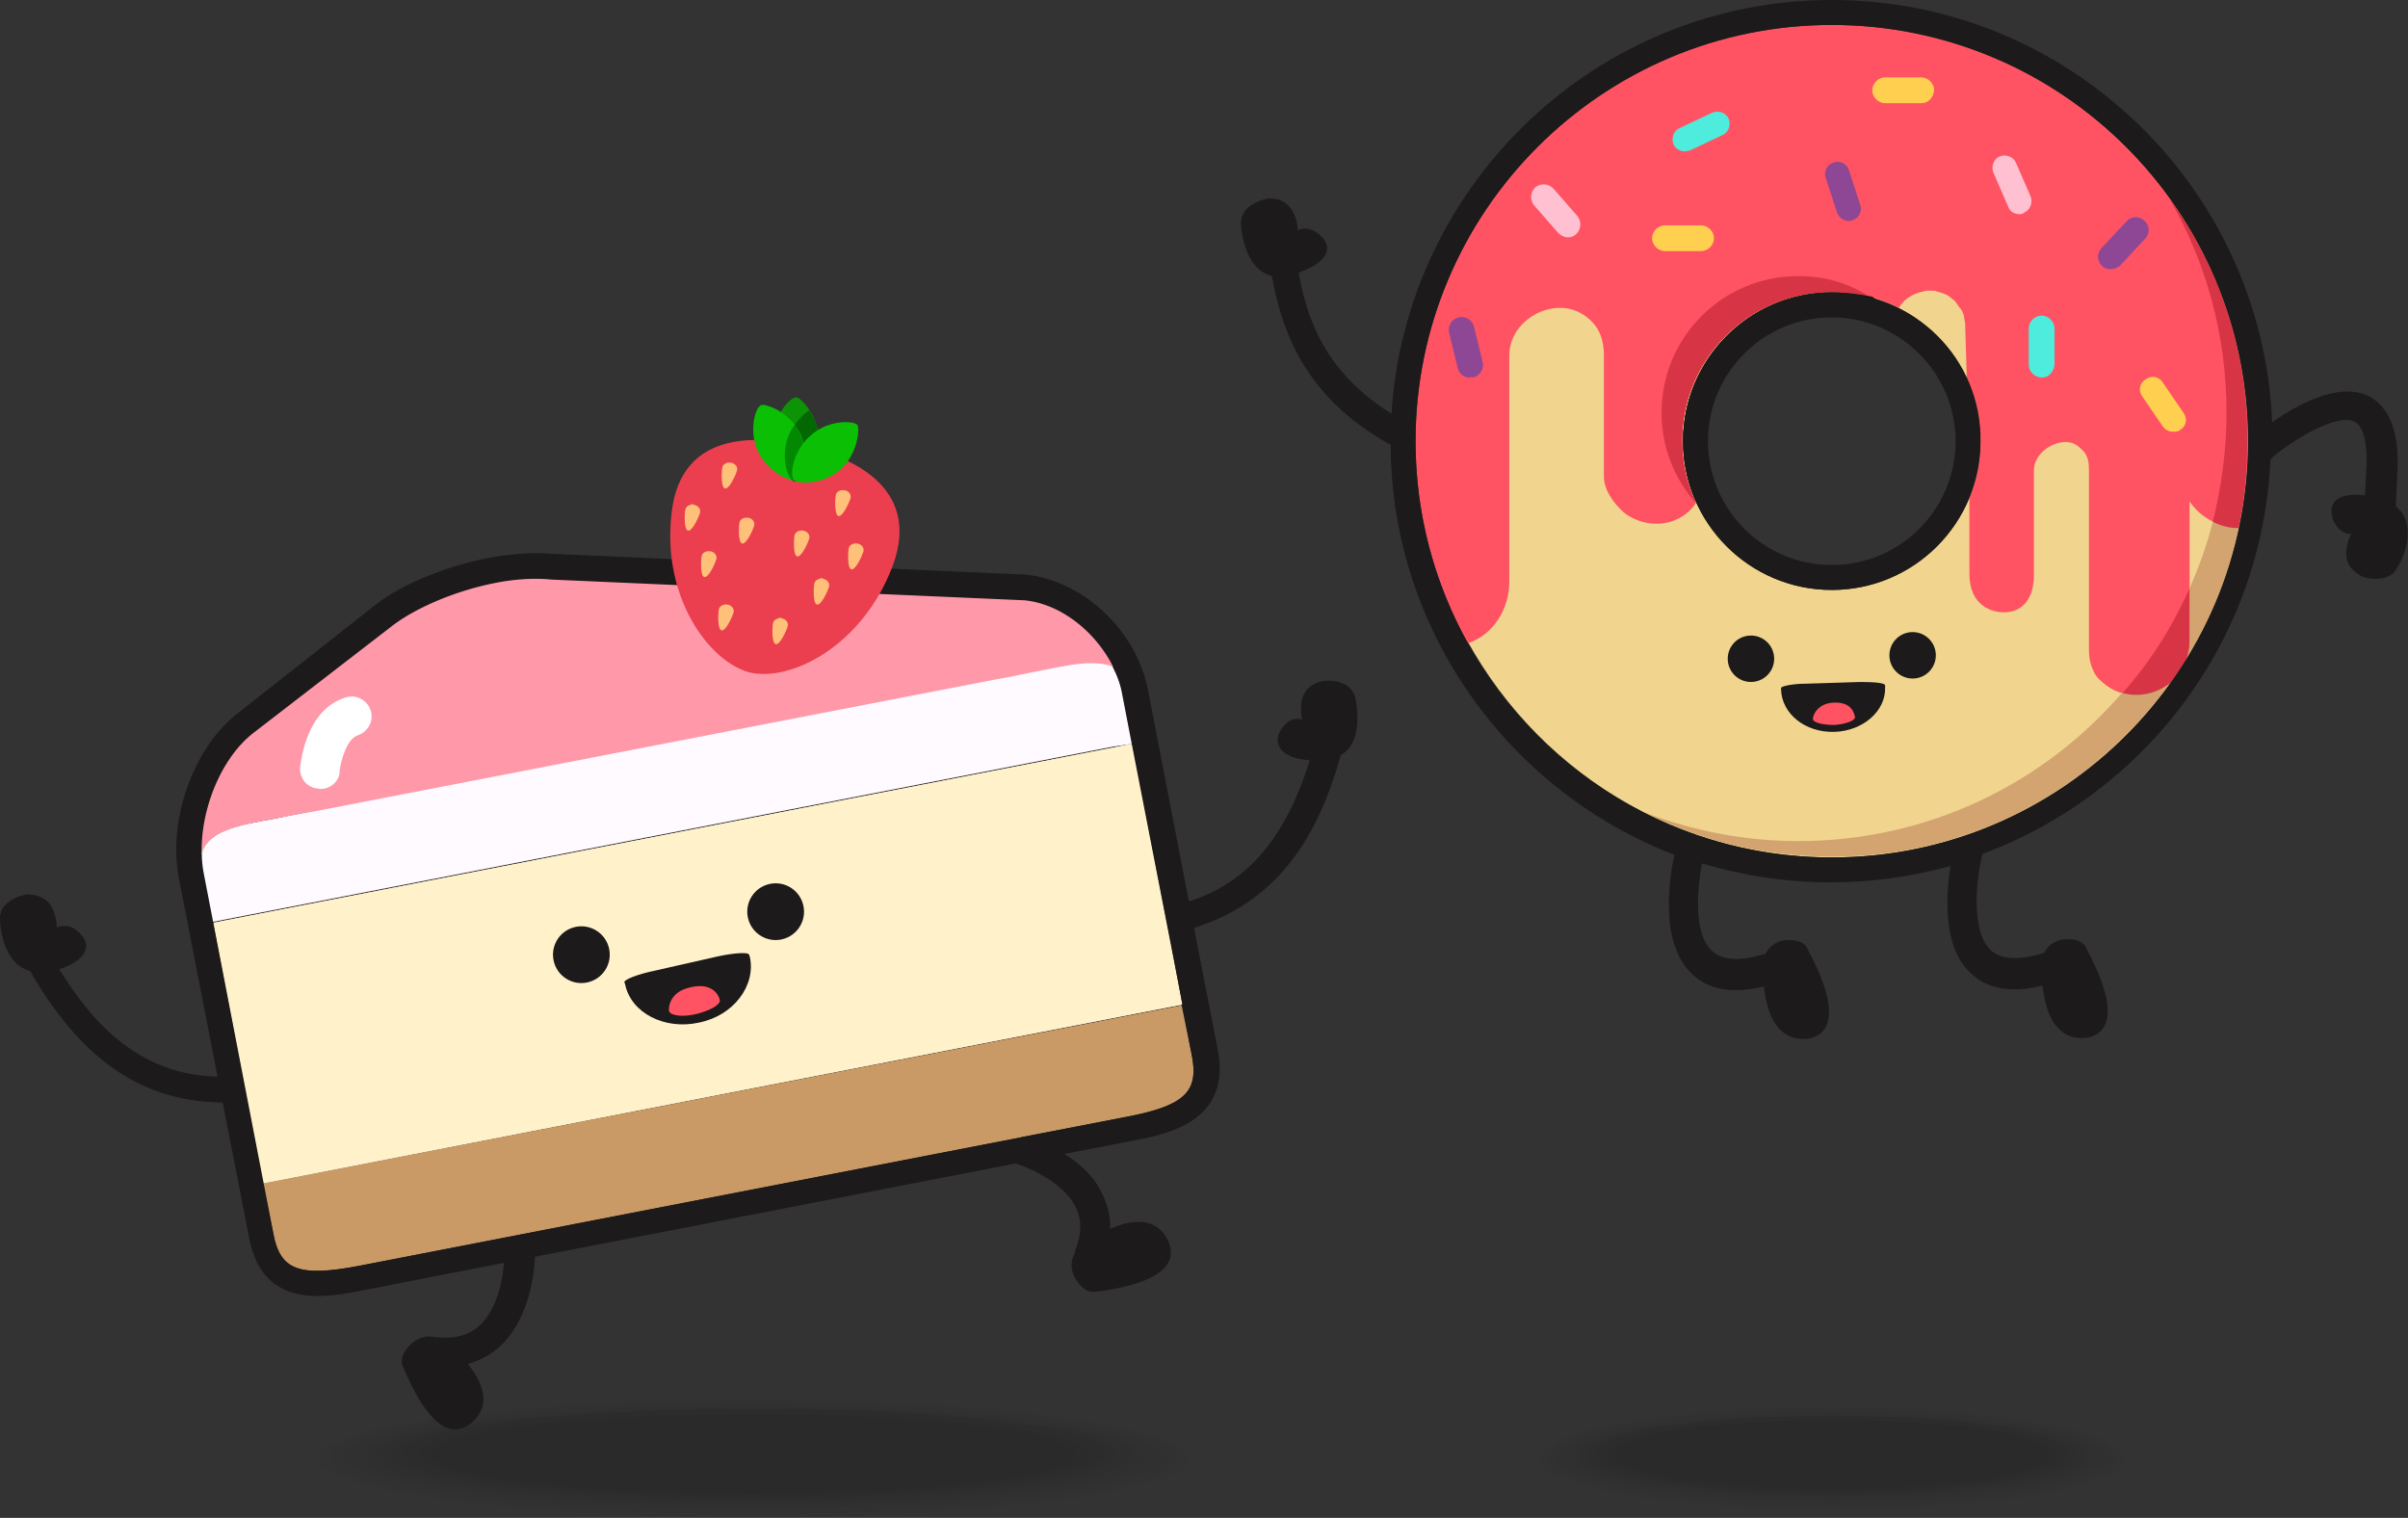 <svg version="1.1" id="Layer_1" xmlns="http://www.w3.org/2000/svg" x="0" y="0" viewBox="0 0 280 176.5" xml:space="preserve"><rect x="0" y="0" width="280" height="176.5" fill="#333333" stroke="none"/><style>.st0{fill:#fff2cb}.st2{fill:#1c1a1a}.st3{fill:#ff5363}.st4{fill:#d73545}.st7{fill:#ffc1d1}.st8{fill:#ffcf50}.st9{fill:#8e4795}.st18{fill:#0abf04}.st22{opacity:1.500000e-02;fill:#1c1a1a}</style><path class="st0" d="M23.4 99.1v.7c.3-1.7 1.4-2.7 3.1-3.4-1.5.6-2.6 1.4-3.1 2.7zm108.2-12.6l-2 .4-104.8 20.4 5.8 30.3 106.9-20.8z"/><path d="M213 99.7c26.7 0 48.4-21.7 48.4-48.4 0-19.4-11.5-36.2-28.1-43.9-4-1.5-8.3-2.6-12.7-3h-.2c-.7-.1-1.5-.1-2.2-.2-.8 0-1.6-.1-2.5-.1-27.5 0-49.8 22.3-49.8 49.8 0 6.1 1.1 12 3.1 17.4 7.7 16.8 24.5 28.4 44 28.4zm0-65.7c9.6 0 17.3 7.8 17.3 17.3 0 9.6-7.8 17.3-17.3 17.3-9.6 0-17.3-7.8-17.3-17.3 0-9.6 7.8-17.3 17.3-17.3z" fill="#f1d58e"/><path class="st2" d="M219.2 79.9c.1 2.8-2.6 5.1-5.9 5.2-3.4.1-6.1-2.1-6.2-4.9V80c0-.2 1.3-.5 2.9-.5l6.3-.2c1.6 0 2.9.1 2.9.4v.2z"/><path class="st3" d="M254.6 74.3v-16c1.2 1.8 3.3 3 5.5 3h.2c.7-3.2 1.1-6.6 1.1-10 0-26.7-21.7-48.4-48.4-48.4s-48.4 21.7-48.4 48.4c0 8.5 2.2 16.5 6.1 23.5 2.9-1 4.8-3.9 4.8-7.2V41.3c0-3.1 2.9-5.5 5.9-5.5 1.5 0 2.7.6 3.7 1.6s1.4 2.4 1.4 3.9v14.1c0 1.5 1 2.9 2 3.9s2.6 1.6 4.1 1.6c1.9 0 3.6-.9 4.6-2.4-1-2.2-1.6-4.7-1.6-7.3 0-9.6 7.8-17.3 17.3-17.3 2.8 0 5.5.7 7.9 1.9.5-.9 1.4-1.5 2.4-1.8.3-.1.5-.1.8-.2h.8c.1 0 .3 0 .4.1.5.1 1.1.3 1.5.6.2.2.4.3.6.5.1.1.2.2.2.3l.1.1.1.1v.1l.1.1.1.1c.1.1.1.2.2.3.1.1.1.3.2.4.1.2.1.8.2 1 0 .6.1 2.9.2 6.6 1 2.2 1.6 4.6 1.6 7.2 0 2.4-.5 4.6-1.3 6.6v8.8c0 3.9 2.8 4.5 4 4.5 2.4 0 3.5-1.9 3.5-4.3V54.7c0-1.8 1.9-3.3 3.7-3.3.9 0 1.4.4 2 1 .6.6.7 1.4.7 2.3v20.9c0 2 .9 3.1 1.1 3.3 1.2 1.2 2.5 1.9 4.3 1.9 1.6 0 3-.6 4-1.5.6-.9 1.2-1.7 1.8-2.6.4-.8.5-1.6.5-2.4zm-38.9 9.1c0 .4-1.1.8-2.4.9-1.4 0-2.5-.3-2.5-.7 0-.4.5-1.8 2.4-1.9 2.1-.1 2.4 1.2 2.5 1.7z"/><circle transform="rotate(-1.403 222.39 76.306)" class="st2" cx="222.4" cy="76.2" r="2.7"/><circle transform="rotate(-1.403 203.59 76.632)" class="st2" cx="203.6" cy="76.6" r="2.7"/><path class="st4" d="M209.1 32.1c-8.8 0-15.9 7.1-15.9 15.9 0 4 1.5 7.7 4 10.5-1-2.2-1.6-4.6-1.6-7.2 0-9.6 7.8-17.3 17.3-17.3 1.6 0 3.2.2 4.6.6-2.3-1.6-5.2-2.5-8.4-2.5z"/><path d="M213 34c-9.6 0-17.3 7.8-17.3 17.3 0 2.6.6 5 1.6 7.2 1.1 1.2 2.3 2.2 3.6 3-2.3-2.8-3.7-6.3-3.7-10.2 0-8.8 7.1-15.9 15.9-15.9 3 0 5.8.8 8.2 2.3-1-1.2-2.2-2.3-3.6-3.2-1.5-.3-3.1-.5-4.7-.5z" fill="#1a1512"/><path d="M252.5 79.2c-1.1 1-2.5 1.5-4.1 1.5-.6 0-1.1-.1-1.6-.2-9.1 10.6-22.6 17.3-37.7 17.3-6.3 0-12.2-1.2-17.8-3.3 6.5 3.3 13.9 5.1 21.6 5.1 16.4.1 30.8-8 39.6-20.4zm4.8-18.5c-.7 2.7-1.6 5.2-2.7 7.7v6c0 .8-.1 1.6-.4 2.3 2.9-4.6 5-9.8 6.1-15.3h-.2c-.9-.1-1.9-.3-2.8-.7z" fill="#d3a470"/><path class="st4" d="M254.6 68.4c-2 4.5-4.6 8.6-7.8 12.2.5.1 1 .2 1.6.2 1.6 0 3-.6 4.1-1.5.6-.9 1.2-1.7 1.7-2.6.3-.7.4-1.5.4-2.3v-6zM252.2 23c4.3 7.4 6.7 15.9 6.7 25 0 4.4-.6 8.6-1.6 12.7.9.4 1.8.7 2.8.7h.2c.7-3.2 1-6.6 1-10 .1-10.7-3.3-20.4-9.1-28.4z"/><path class="st2" d="M278.6 58.9v-.3l.2-4.7v-.1c0-4.1-1.2-6.7-3.5-7.8-3.5-1.6-8.4 1.2-11.1 3.1C263.1 21.9 240.6 0 213 0c-27.2 0-49.5 21.3-51.2 48.1-7.7-4.8-9.8-10.9-10.8-16.4 2.5-.9 3.2-1.9 3.3-2.6.1-.7-.3-1.4-1.1-2-.6-.4-1.2-.6-1.8-.5-.2.1-.4.1-.5.2 0-.8-.3-2.1-1.1-2.9-.6-.6-1.4-.9-2.4-.8-1.1.2-3.2 1-3.1 3 .2 2.6 1.2 5.4 3.6 6 1.1 6.2 3.7 13.9 13.4 19.4.1.1.3.1.4.2.1 21.7 13.8 40.3 33 47.7-.5 2.3-1.9 10.2 2.1 13.9 1.9 1.8 4.7 2.3 8.3 1.4.2 1.8.7 4.1 2.2 5.3.6.5 1.4.8 2.3.8h.4c1.1-.1 1.9-.6 2.3-1.4.9-1.7.2-4.7-2.1-9l-.1-.2c-.3-.6-1.1-.9-2.1-.9-1.2 0-2.2.6-2.7 1.6-2.9.9-5 .8-6.2-.3-2.3-2.1-1.7-7.5-1.2-10.2 4.7 1.4 9.8 2.2 15 2.2 4.8 0 9.5-.7 13.9-1.9-.5 3.2-1 9.4 2.4 12.5 1.9 1.8 4.7 2.3 8.3 1.4.2 1.8.7 4.1 2.2 5.3.6.5 1.4.8 2.3.8h.4c1.1-.1 1.9-.6 2.3-1.4.9-1.7.2-4.7-2.1-9l-.1-.2c-.3-.6-1.1-.9-2.1-.9-1.2 0-2.2.6-2.7 1.6-2.9.9-5 .8-6.2-.3-2.5-2.3-1.6-8.8-1-11.1v-.1c18.9-7 32.6-24.8 33.5-45.9.1 0 .2-.1.2-.2 2.6-2.2 7.5-5.1 9.5-4.2 1 .4 1.5 2.1 1.5 4.6l-.2 4c-2.2-.3-3.2.3-3.6.8-.4.6-.4 1.4 0 2.3.4.7.8 1.1 1.4 1.3.2.1.4.1.6 0-.3.7-.8 2-.5 3.1.2.8.8 1.4 1.7 1.9.4.2 1 .3 1.7.3 1 0 2-.3 2.5-1.4.6-.8 2.4-4.9-.2-7zM213 99.7c-26.7 0-48.4-21.7-48.4-48.4S186.3 2.9 213 2.9s48.4 21.7 48.4 48.4-21.7 48.4-48.4 48.4z"/><path class="st2" d="M213 34c-9.6 0-17.3 7.8-17.3 17.3 0 9.6 7.8 17.3 17.3 17.3 9.6 0 17.3-7.8 17.3-17.3.1-9.6-7.7-17.3-17.3-17.3zm0 31.7c-8 0-14.4-6.5-14.4-14.4 0-8 6.5-14.4 14.4-14.4s14.4 6.5 14.4 14.4S221 65.7 213 65.7zm-81.6 67L42.3 150c-4.4.9-11.7 2.3-13.3-6l-8.1-41.9c-1.3-6.8 1.7-15.2 6.9-19.2L44 70.4c3.2-2.4 8-4.5 13-5.4 2.7-.5 5.3-.7 7.5-.5l54.8 2.4h.1c6.6.6 12.8 6.5 14.1 13.4l8.1 41.9c1.5 8.3-5.9 9.7-10.2 10.5zM57.5 67.8c-4.5.9-9 2.7-11.8 4.9L29.4 85.2c-4.3 3.3-6.9 10.7-5.8 16.4l8.1 41.9c.8 4.2 3 5 9.9 3.7l89.1-17.3c6.9-1.3 8.6-2.9 7.8-7.1l-8.1-41.9c-1.1-5.6-6.2-10.5-11.5-11.1l-54.8-2.4H64c-1.8-.2-4.1-.1-6.5.4z"/><path class="st7" d="M234.8 24.9c-.6 0-1.1-.3-1.3-.9l-1.7-3.9c-.3-.7 0-1.6.7-1.9.7-.3 1.6 0 1.9.7l1.7 3.9c.3.7 0 1.6-.7 1.9-.2.2-.4.2-.6.2z"/><path class="st8" d="M223.4 12h-4.2c-.8 0-1.5-.7-1.5-1.5s.7-1.5 1.5-1.5h4.2c.8 0 1.5.7 1.5 1.5-.1.9-.7 1.5-1.5 1.5z"/><path class="st7" d="M182.3 27.6c-.4 0-.8-.2-1.1-.5l-2.8-3.2c-.5-.6-.5-1.5.1-2.1.6-.5 1.5-.5 2.1.1l2.8 3.2c.5.6.5 1.5-.1 2.1-.3.3-.6.4-1 .4z"/><path class="st9" d="M170.9 43.9c-.7 0-1.2-.4-1.4-1.1l-1-4.1c-.2-.8.3-1.6 1.1-1.8.8-.2 1.6.3 1.8 1.1l1 4.1c.2.8-.3 1.6-1.1 1.8-.2-.1-.3 0-.4 0z"/><path class="st8" d="M197.8 29.2h-4.2c-.8 0-1.5-.7-1.5-1.5s.7-1.5 1.5-1.5h4.2c.8 0 1.5.7 1.5 1.5s-.7 1.5-1.5 1.5z"/><path class="st9" d="M215 25.7c-.6 0-1.2-.4-1.4-1l-1.3-4c-.3-.8.2-1.6.9-1.8.8-.3 1.6.2 1.8.9l1.3 4c.3.8-.2 1.6-.9 1.8-.1.1-.2.1-.4.1z"/><path d="M195.9 17.6c-.5 0-1.1-.3-1.3-.8-.3-.7 0-1.6.7-1.9l3.8-1.8c.7-.3 1.6 0 1.9.7.3.7 0 1.6-.7 1.9l-3.8 1.8c-.2 0-.4.1-.6.1zm41.5 26.3c-.8 0-1.5-.7-1.5-1.5v-4.2c0-.8.7-1.5 1.5-1.5s1.5.7 1.5 1.5v4.2c-.1.9-.7 1.5-1.5 1.5z" fill="#4eecdd"/><path class="st9" d="M245.4 31.3c-.4 0-.7-.1-1-.4-.6-.6-.6-1.5 0-2.1l2.9-3.1c.6-.6 1.5-.6 2.1 0 .6.6.6 1.5 0 2.1l-2.9 3.1c-.4.3-.7.4-1.1.4z"/><path class="st8" d="M252.7 50.2c-.5 0-.9-.2-1.2-.6l-2.4-3.5c-.5-.7-.3-1.6.4-2 .7-.5 1.6-.3 2 .4l2.4 3.5c.5.7.3 1.6-.4 2-.2.2-.5.2-.8.2z"/><path d="M41.7 147.2l89.1-17.3c6.9-1.3 8.6-2.9 7.8-7.1l-1.2-5.9-106.8 20.7 1.2 5.9c.8 4.2 3 5 9.9 3.7z" fill="#c99a66"/><path class="st0" d="M131.6 86.5l-2 .4-104.8 20.4 5.8 30.3 106.9-20.8z"/><path d="M131.6 86.5l-1.1-5.7c-.2-1.2-.6-2.3-1.2-3.4-2.1-.8-5.1-.2-8.4.5-1.6.3-87.5 16.9-89 17.3-4.4.8-8 1.3-8.5 4.6 0 .6.1 1.2.2 1.7l1.1 5.7 104.8-20.4 2.1-.3z" fill="#fffaff"/><path d="M26.5 96.5c1.5-.6 3.3-.9 5.4-1.3 1.5-.3 3.2-.6 4.9-.9l79-15.3c1.8-.3 3.5-.7 5.1-1 4.5-.9 8.4-1.8 10.3 1-2.1-5.1-7.6-9.2-13-9.7l-47-3.9c-2.4-.2-5.2.1-8 .7-5.8.4-12.8 2.1-16.7 5L29.2 84.2c-4.8 3.6-6.9 11.5-6 17.6-.4-3.1 1-4.5 3.3-5.3z" fill="#ff99a9"/><path class="st2" d="M157.6 81.2c-.4-1.9-2.6-2.2-3.8-2-1 .2-1.7.7-2.1 1.4-.6 1-.4 2.3-.3 3.1-.2-.1-.4-.1-.6-.1-.6 0-1.1.3-1.6.9-.6.8-.8 1.5-.5 2.2.3.7 1.1 1.5 3.6 1.7-3.3 10.6-8.5 14.7-14.3 16.5l-4.8-24.7c-1.3-6.9-7.5-12.8-14.1-13.4h-.1l-54.8-2.4c-2.2-.2-4.8 0-7.5.5-5 1-9.9 3-13 5.4l-16 12.6c-5.2 4-8.2 12.4-6.9 19.2l4.5 23.1c-6.2-.2-12.5-2.8-18.4-12.5 2.4-.8 3-1.8 3.1-2.5.1-.7-.3-1.4-1.1-2-.6-.5-1.2-.6-1.8-.5-.2 0-.4.1-.5.2 0-.8-.2-2.1-1-3-.6-.6-1.4-.9-2.5-.9-1.1.2-3.2 1-3.1 2.9.1 2.5 1.1 5.4 3.5 6 7.1 12.4 15.1 15.2 22.4 15.3L29 144c1.6 8.3 8.9 6.8 13.3 6l16.3-3.2c-.1 1.5-.6 5.2-2.8 7.3-1.2 1.1-2.8 1.6-4.7 1.4h-.5c-1.1-.3-2.2.1-3.1 1.1-.7.7-.9 1.6-.7 2.2l.1.2c1.9 4.5 3.8 6.9 5.7 7.2h.4c.7 0 1.4-.3 2.1-1 1.7-1.7 1.4-4-.7-6.6a9.5 9.5 0 003.8-2.1c3.9-3.7 4-10.2 4-10.5l55.6-10.8c.1.1.2.1.3.1 1.4.4 5.4 2.1 6.9 4.9.8 1.5.8 3.1.1 5-.1.2-.1.3-.1.5-.6 1-.5 2.2.2 3.2.5.8 1.2 1.3 1.8 1.3h.4c4.8-.6 7.7-1.8 8.5-3.5.4-.8.3-1.7-.2-2.7-1.2-2.1-3.5-2.5-6.6-1.1 0-1.5-.3-2.9-1-4.2-1-2.1-2.8-3.6-4.5-4.6l7.9-1.5c4.4-.9 11.7-2.3 10.1-10.5l-2.8-14.2c4.5-1.4 9.2-4.1 12.9-10 1.7-2.8 3.1-6.1 4.2-10.1 2.6-1.4 1.9-5.7 1.7-6.6zm-19 41.6c.8 4.2-.9 5.8-7.8 7.1l-11.9 2.3-.4.1-76.8 14.9c-6.9 1.3-9.1.5-9.9-3.7l-8.1-41.9c-1.1-5.7 1.5-13.1 5.8-16.4l16.2-12.5c2.8-2.1 7.3-4 11.8-4.9 2.5-.5 4.8-.6 6.7-.4h.1l54.8 2.4c5.3.5 10.4 5.5 11.5 11.1l4.8 24.9.6 3 2.6 14z"/><path d="M37.7 91.7c-.2 0-.4.1-.7 0-1.3-.1-2.2-1.2-2.1-2.5.1-.7.7-6.7 5.3-8.1 1.2-.4 2.5.3 2.9 1.5.4 1.2-.3 2.5-1.5 2.9-1.3.4-2 3.1-2.1 4.1 0 1.1-.8 1.9-1.8 2.1z" fill="#fff"/><path d="M93.6 51.9c-4.9-1.2-14.4-2.2-15.5 7.7-1.2 9.9 4.4 17.4 9.1 18.6 4.8 1.1 13.1-3.1 16.6-12.4 3.5-9.4-5.4-12.8-10.2-13.9z" fill="#eb3f4f"/><path d="M86.6 60.2c-.3.1-.5.2-.6.5-.1.4-.2 2.4.3 2.5h.1c.5-.1 1.2-1.7 1.3-2.1.1-.4-.2-.8-.7-.9h-.4zm-6.3-1.5c-.3.1-.5.2-.6.5-.1.4-.2 2.4.3 2.5h.1c.5-.1 1.2-1.7 1.3-2.1.1-.4-.2-.8-.7-.9-.1-.1-.3-.1-.4 0zm12.7 3c-.3.1-.5.2-.6.5-.1.4-.2 2.4.3 2.5h.1c.5-.1 1.2-1.7 1.3-2.1.1-.4-.2-.8-.7-.9H93zm-8.8 8.6c-.3.1-.5.2-.6.5-.1.4-.2 2.4.3 2.5h.1c.5-.1 1.2-1.7 1.3-2.1.1-.4-.2-.8-.7-.9h-.4zm6.3 1.6c-.3.1-.5.2-.6.5-.1.4-.2 2.4.3 2.5h.1c.5-.1 1.2-1.7 1.3-2.1.1-.4-.2-.8-.7-.9-.1-.1-.2-.1-.4 0zm8.8-8.7c-.3.1-.5.2-.6.5-.1.4-.2 2.4.3 2.5h.1c.5-.1 1.2-1.7 1.3-2.1.1-.4-.2-.8-.7-.9h-.4zm-4 4.1c-.3.1-.5.2-.6.5-.1.4-.2 2.4.3 2.5h.1c.5-.1 1.2-1.7 1.3-2.1.1-.4-.2-.8-.7-.9-.1-.1-.2-.1-.4 0zm-13.1-3.2c-.3.1-.5.2-.6.5-.1.4-.2 2.4.3 2.5h.1c.5-.1 1.2-1.7 1.3-2.1.1-.4-.2-.8-.7-.9h-.4zM97.8 57c-.3.1-.5.2-.6.5-.1.4-.2 2.4.3 2.5h.1c.5-.1 1.2-1.7 1.3-2.1.1-.4-.2-.8-.7-.9h-.4zm-13.2-3.2c-.3.1-.5.2-.6.5-.1.4-.2 2.4.3 2.5h.1c.5-.1 1.2-1.7 1.3-2.1.1-.4-.2-.8-.7-.9h-.4z" fill="#ffc179"/><path d="M95.2 51.1c0 2.7-2 4.9-2.7 4.9-.8 0-2.6-2.2-2.6-4.9s1.9-4.9 2.7-4.9c.5 0 2.6 2.2 2.6 4.9z" fill="#0d9306"/><path class="st18" d="M93 50.3c1.2 2.4.3 5.3-.3 5.5-.7.3-3.3-.8-4.5-3.2-1.2-2.4-.4-5.2.3-5.5.5-.2 3.3.8 4.5 3.2z"/><path d="M95 52.2c-.4 2.1-1.9 3.6-2.5 3.7h-.4c.1 0 .3.1.5 0 1-.2 2.9-1.3 3.8-3.2-.4-.2-.9-.3-1.4-.5z" fill="#39000f"/><path d="M94.1 47.7c-.6.4-1.2 1-1.7 1.7l.6.9c1.2 2.4.3 5.3-.3 5.5h-.3.2c.6-.1 2-1.7 2.5-3.7.1-.4.1-.7.1-1.1 0-1.2-.5-2.4-1.1-3.3z" fill="#036802"/><path d="M92.4 49.4c-.2.3-.4.6-.6 1-1.1 2.4-.3 5.1.4 5.5h.5c.6-.3 1.4-3.1.3-5.5-.2-.4-.4-.7-.6-1z" fill="#028801"/><path class="st18" d="M97.7 54.6c-2 1.8-5 1.7-5.4 1.2-.5-.6-.1-3.4 2-5.2 2-1.8 4.9-1.7 5.4-1.2.3.5 0 3.5-2 5.2z"/><circle transform="rotate(-12.393 67.647 110.998)" class="st2" cx="67.6" cy="111" r="3.3"/><circle transform="rotate(-12.357 90.236 106.043)" class="st2" cx="90.2" cy="106" r="3.3"/><path class="st2" d="M87.2 111.3c.7 3.3-1.9 6.8-5.9 7.6-4 .9-7.9-1.1-8.6-4.4l-.1-.3c0-.3 1.5-.9 3.4-1.3l7.5-1.7c1.9-.4 3.5-.5 3.6-.2l.1.3z"/><path class="st3" d="M83.7 116.3c.1.5-1.1 1.2-2.7 1.6-1.6.4-3 .2-3.2-.3-.1-.5.1-2.3 2.5-2.8 2.5-.6 3.3.9 3.4 1.5z"/><ellipse class="st22" cx="213" cy="169.6" rx="34.1" ry="6"/><ellipse class="st22" cx="213" cy="169.5" rx="33.1" ry="5.7"/><ellipse class="st22" cx="213" cy="169.4" rx="32" ry="5.2"/><path class="st22" d="M243.9 169.4c0 2.7-13.8 4.9-30.8 4.9s-30.8-2.2-30.8-4.9 13.8-5 30.8-5 30.8 2.2 30.8 5z"/><ellipse class="st22" cx="213" cy="169.3" rx="29.7" ry="4.7"/><ellipse class="st22" cx="213" cy="169.2" rx="28.5" ry="4.6"/><ellipse class="st22" cx="213" cy="169.1" rx="27.6" ry="4.5"/><ellipse class="st22" cx="213" cy="169.2" rx="26.3" ry="4.2"/><ellipse class="st22" cx="213" cy="169.1" rx="25.3" ry="4"/><ellipse class="st22" cx="87.6" cy="169.6" rx="50.7" ry="6.9"/><ellipse class="st22" cx="87.6" cy="169.5" rx="49.2" ry="6.6"/><path class="st22" d="M135.2 169.4c0 3.3-21.3 6-47.6 6s-47.6-2.7-47.6-6 21.3-6 47.6-6 47.6 2.7 47.6 6z"/><path class="st22" d="M133.4 169.4c0 3.2-20.5 5.7-45.8 5.7-25.3 0-45.8-2.6-45.8-5.7 0-3.2 20.5-5.7 45.8-5.7 25.3-.1 45.8 2.5 45.8 5.7z"/><ellipse class="st22" cx="87.6" cy="169.2" rx="44.1" ry="5.5"/><ellipse class="st22" cx="87.6" cy="169.1" rx="42.3" ry="5.3"/><ellipse class="st22" cx="87.6" cy="169" rx="41" ry="5.2"/><path class="st22" d="M126.7 169.1c0 2.7-17.5 4.8-39 4.8-21.6 0-39.1-2.2-39.1-4.8 0-2.7 17.5-4.8 39.1-4.8 21.5 0 39 2.1 39 4.8z"/><ellipse class="st22" cx="87.6" cy="169.1" rx="37.5" ry="4.6"/></svg>